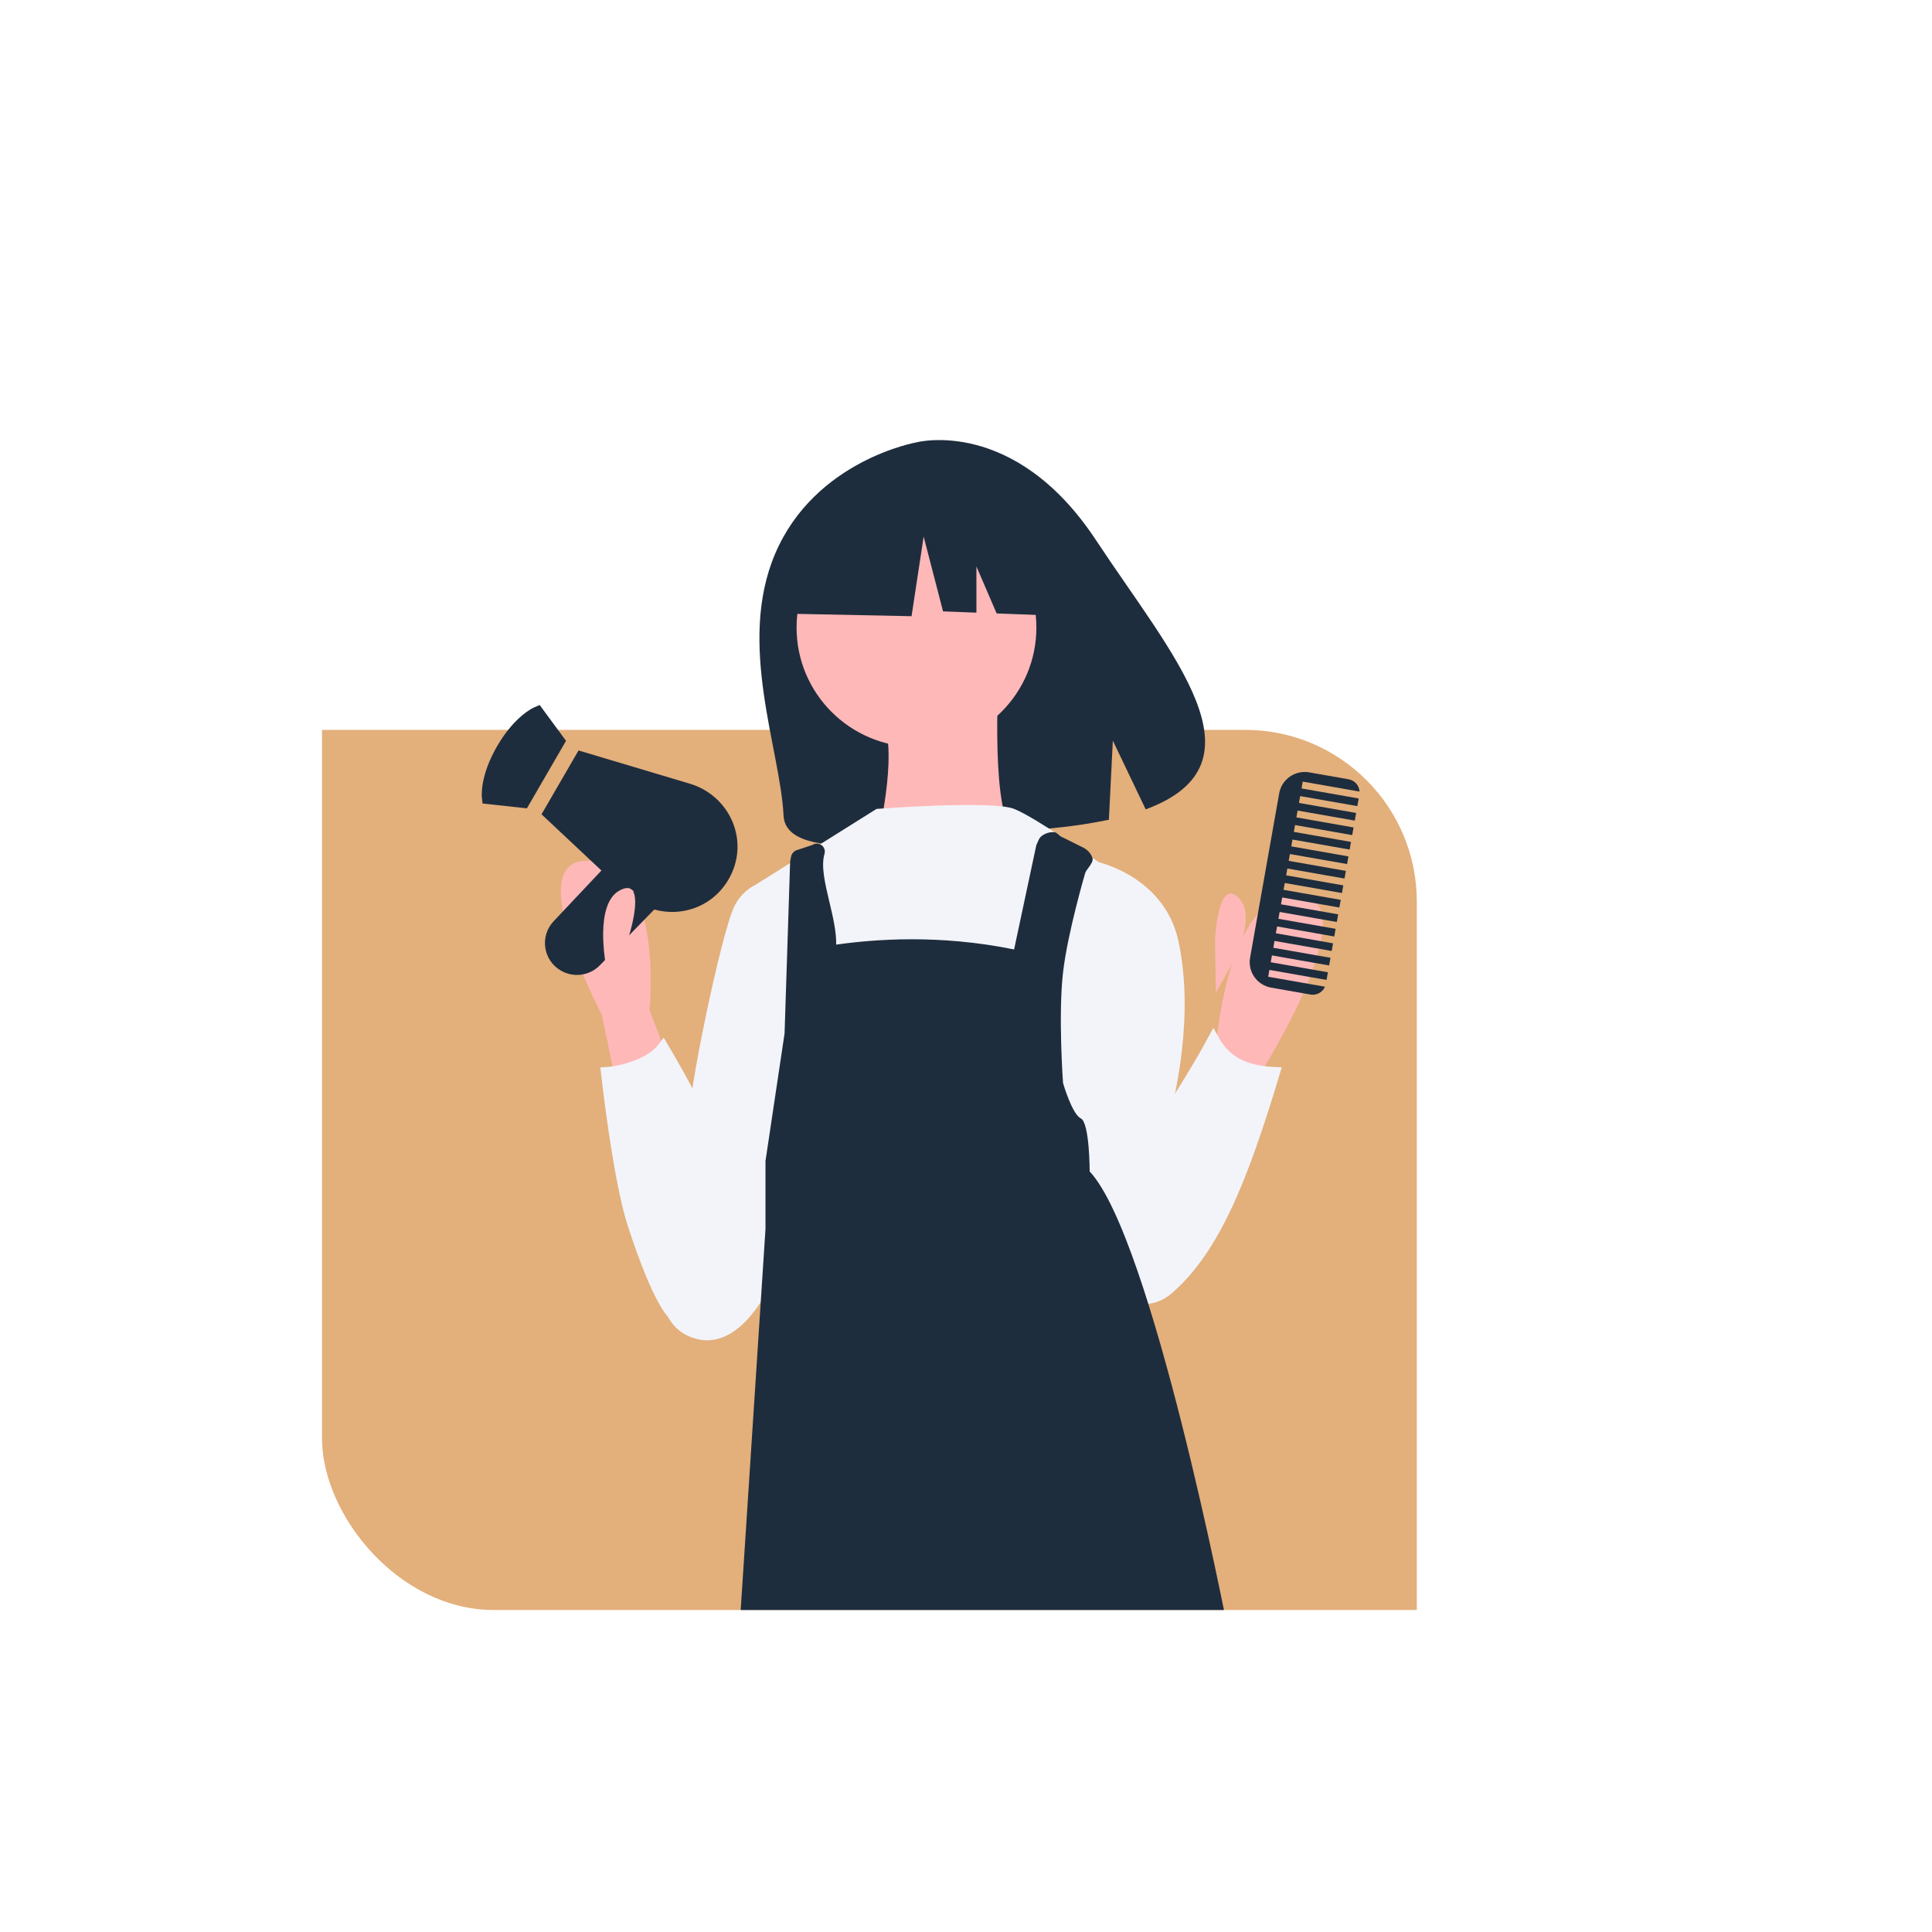 <svg width="180" height="180" viewBox="0 0 180 180" fill="none" xmlns="http://www.w3.org/2000/svg">
<g filter="url(#filter0_d)">
<g clip-path="url(#clip0)">
<rect x="30" y="22" width="120" height="120" rx="16" fill="white"/>
<path d="M30 60H116C124.837 60 132 67.163 132 76V143H46C37.163 143 30 135.837 30 127V60Z" fill="#E3AF7B"/>
<path d="M110.191 103.237L117.923 91.198C117.923 91.198 127.633 75.521 120.797 75.38C113.961 75.24 113.177 90.774 113.177 90.774L105.266 105.678L110.191 103.237Z" fill="#FFB8B8"/>
<path d="M108.898 112.067C105.221 115.285 100.647 109.434 100.846 105.177C103.192 104.582 109.786 94.851 113.049 88.812C114.163 90.871 115.908 91.781 118.757 91.913C115.776 101.813 113.18 108.32 108.898 112.067Z" fill="#F2F4F9" stroke="#F2F4F9"/>
<path d="M72.218 43.592C75.934 34.861 85.392 33.212 85.392 33.212C85.392 33.212 94.499 30.792 102.105 42.316C109.194 53.057 118.336 63.12 106.742 67.407L103.68 61.002L103.312 68.374C101.626 68.723 99.923 68.981 98.209 69.145C85.349 70.446 73.227 72.609 73.002 67.981C72.704 61.828 68.643 51.994 72.218 43.592Z" fill="#1E2D3D"/>
<path d="M68.12 105.863L60.51 86.107C60.51 86.107 61.912 72.809 55.053 72.207C48.194 71.604 56.078 86.563 56.078 86.563L60.582 108.407L68.12 105.863Z" fill="#FFB8B8"/>
<path d="M85.386 61.597C79.217 61.597 74.215 56.616 74.215 50.471C74.215 44.327 79.217 39.346 85.386 39.346C91.555 39.346 96.557 44.327 96.557 50.471C96.557 56.616 91.555 61.597 85.386 61.597Z" fill="#FFB8B8"/>
<path d="M93.04 54.798C93.04 54.798 92.213 68.808 94.695 69.632C97.177 70.456 81.869 69.632 81.869 69.632C81.869 69.632 83.938 60.979 81.869 58.506C79.8 56.034 93.04 54.798 93.04 54.798Z" fill="#FFB8B8"/>
<path d="M81.662 67.365C81.662 67.365 92.419 66.541 94.488 67.365C96.557 68.189 102.349 72.31 102.349 72.31L99.453 98.269L75.87 103.214L72.146 97.857L68.423 90.028L70.078 80.139L70.491 74.37L81.662 67.365Z" fill="#F2F4F9"/>
<path d="M102.153 72.275C102.153 72.275 108.485 73.578 109.797 79.701C111.306 86.747 109.418 94.268 109.004 95.916C108.59 97.564 108.59 97.704 109.004 98.116C109.418 98.528 109.936 98.891 109.418 99.667C108.59 100.903 109.004 100.498 109.418 101.734C109.663 102.465 109.726 101.741 108.899 103.801C108.071 105.861 108.071 105.839 108.485 106.252C108.899 106.664 107.616 112.97 103.815 114.52C100.014 116.07 94.994 113.486 94.994 113.486L97.799 93.299L102.153 72.275Z" fill="#F2F4F9"/>
<path d="M72.146 73.959C71.361 74.003 70.601 74.255 69.946 74.69C69.291 75.124 68.766 75.726 68.423 76.431C67.182 78.904 63.872 94.974 64.285 96.21C64.699 97.446 65.527 95.798 64.699 98.27C63.872 100.742 64.699 100.33 64.285 101.979C63.872 103.627 65.94 101.979 64.285 103.627C62.63 105.275 61.803 105.687 62.631 106.511C63.458 107.335 64.699 105.687 63.458 107.335C62.217 108.984 61.68 111.55 61.68 111.55C61.68 111.55 61.161 115.685 64.793 116.718C68.944 117.899 71.628 111.966 71.628 111.966L75.043 90.441L72.146 73.959Z" fill="#F2F4F9"/>
<path d="M61.789 89.572C60.68 91.073 58.048 91.813 56.485 91.913C56.485 91.913 57.583 101.793 58.945 105.995C61.373 113.485 62.706 114.446 62.706 114.446L65.598 96.991C65.16 95.246 61.789 89.572 61.789 89.572Z" fill="#F2F4F9" stroke="#F2F4F9"/>
<path d="M74.319 40.42L83.798 35.475L96.888 37.498L99.596 49.41L92.855 49.152L90.971 44.776V49.08L87.861 48.961L86.055 41.993L84.927 49.41L73.868 49.186L74.319 40.42Z" fill="#1E2D3D"/>
<path fill-rule="evenodd" clip-rule="evenodd" d="M98.891 69.957L100.924 70.969C101.321 71.167 101.627 71.508 101.779 71.923C101.88 72.198 101.635 72.536 101.406 72.851C101.288 73.013 101.175 73.168 101.115 73.306C101.115 73.306 99.463 78.911 99.04 82.608C98.582 86.602 99.04 92.9 99.04 92.9C99.04 92.9 99.867 95.784 100.695 96.197C101.522 96.609 101.522 101.141 101.522 101.141C107.314 107.322 114.348 143.583 114.348 143.583C114.348 143.583 100.695 145.231 89.937 147.291C79.18 149.352 68.423 151 68.423 151L71.319 106.498V100.169L73.096 88.288L73.615 72.272C73.633 72.185 73.647 72.106 73.659 72.034C73.724 71.673 73.757 71.489 74.133 71.239L75.69 70.723C75.817 70.638 75.967 70.594 76.119 70.598C76.272 70.601 76.42 70.651 76.543 70.74C76.666 70.83 76.758 70.956 76.807 71.1C76.856 71.244 76.86 71.399 76.817 71.545C76.479 72.691 76.867 74.321 77.27 76.019C77.593 77.376 77.926 78.776 77.907 80.007C81.489 79.506 87.485 79.031 94.481 80.458L96.55 70.745C96.577 70.69 96.607 70.619 96.639 70.542C96.729 70.33 96.838 70.069 96.964 69.959C97.137 69.808 97.338 69.692 97.555 69.619C97.773 69.545 98.003 69.516 98.233 69.531C98.372 69.541 98.51 69.659 98.643 69.773C98.728 69.846 98.811 69.917 98.891 69.957Z" fill="#1E2D3D"/>
<g clip-path="url(#clip1)">
<path d="M53.902 61.918L64.3 65.025C65.898 65.503 67.255 66.622 68.024 68.096C68.787 69.562 68.921 71.224 68.402 72.776C68.269 73.173 68.095 73.559 67.883 73.923C67.672 74.288 67.423 74.632 67.145 74.944C66.055 76.169 64.543 76.884 62.887 76.958C62.232 76.987 61.58 76.91 60.956 76.738L55.891 81.932C54.939 82.908 53.447 83.115 52.263 82.434C51.47 81.978 50.938 81.2 50.804 80.298C50.67 79.396 50.953 78.498 51.579 77.833L56.033 73.104L50.453 67.867L53.902 61.918Z" fill="#1E2D3D"/>
<path d="M49.745 57.916L50.281 57.684L52.736 61.022L49.091 67.31L44.96 66.861L44.895 66.283C44.886 66.204 44.694 64.314 46.314 61.521C47.933 58.727 49.672 57.948 49.745 57.916Z" fill="#1E2D3D"/>
</g>
<path d="M58.063 79.239L56.969 82.061C56.803 81.093 56.684 79.993 56.695 78.954C56.704 78.108 56.799 77.33 57.01 76.703C57.221 76.076 57.529 75.648 57.935 75.422C58.176 75.286 58.334 75.244 58.424 75.237C58.494 75.232 58.511 75.248 58.516 75.252C58.516 75.253 58.516 75.253 58.516 75.253C58.533 75.268 58.577 75.318 58.615 75.454C58.653 75.587 58.676 75.767 58.68 75.994C58.693 76.916 58.377 78.258 58.063 79.239Z" fill="#FFB8B8" stroke="#FFB8B8"/>
<g clip-path="url(#clip2)">
<path d="M126.666 65.75C126.65 65.472 126.54 65.207 126.354 64.999C126.168 64.791 125.917 64.651 125.642 64.603L121.979 63.959C121.348 63.848 120.698 63.992 120.173 64.358C119.648 64.724 119.291 65.282 119.18 65.911L116.468 81.228C116.357 81.856 116.501 82.503 116.868 83.026C117.236 83.548 117.797 83.904 118.428 84.015L122.091 84.659C122.367 84.707 122.651 84.661 122.897 84.529C123.143 84.397 123.337 84.185 123.448 83.929L118.154 83L118.266 82.364L123.593 83.299L123.719 82.586L118.392 81.65L118.505 81.014L123.832 81.949L123.958 81.236L118.631 80.301L118.744 79.665L124.07 80.6L124.197 79.887L118.87 78.951L118.983 78.315L124.309 79.25L124.436 78.537L119.109 77.602L119.222 76.966L124.548 77.901L124.675 77.188L119.348 76.252L119.461 75.616L124.787 76.551L124.913 75.838L119.587 74.903L119.7 74.267L125.026 75.202L125.152 74.489L119.826 73.553L119.939 72.917L125.265 73.852L125.391 73.139L120.065 72.204L120.178 71.568L125.504 72.503L125.63 71.79L120.304 70.854L120.416 70.218L125.743 71.153L125.869 70.44L120.543 69.505L120.655 68.869L125.982 69.804L126.108 69.091L120.782 68.155L120.894 67.519L126.221 68.454L126.347 67.741L121.021 66.806L121.133 66.17L126.46 67.105L126.586 66.392L121.26 65.456L121.372 64.82L126.666 65.75Z" fill="#1E2D3D"/>
</g>
<path d="M113.698 79.647L113.749 82.673C114.239 81.822 114.731 80.832 115.081 79.853C115.365 79.056 115.544 78.293 115.564 77.632C115.583 76.971 115.441 76.463 115.139 76.109C114.959 75.899 114.826 75.805 114.744 75.768C114.68 75.739 114.658 75.747 114.652 75.75C114.652 75.75 114.652 75.75 114.651 75.75C114.631 75.758 114.572 75.791 114.489 75.904C114.408 76.016 114.324 76.177 114.242 76.389C113.91 77.249 113.743 78.618 113.698 79.647Z" fill="#FFB8B8" stroke="#FFB8B8"/>
</g>
</g>
<defs>
<filter id="filter0_d" x="0" y="0" width="180" height="180" filterUnits="userSpaceOnUse" color-interpolation-filters="sRGB">
<feFlood flood-opacity="0" result="BackgroundImageFix"/>
<feColorMatrix in="SourceAlpha" type="matrix" values="0 0 0 0 0 0 0 0 0 0 0 0 0 0 0 0 0 0 127 0"/>
<feOffset dy="8"/>
<feGaussianBlur stdDeviation="15"/>
<feColorMatrix type="matrix" values="0 0 0 0 0.537 0 0 0 0 0.584 0 0 0 0 0.624 0 0 0 0.3 0"/>
<feBlend mode="normal" in2="BackgroundImageFix" result="effect1_dropShadow"/>
<feBlend mode="normal" in="SourceGraphic" in2="effect1_dropShadow" result="shape"/>
</filter>
<clipPath id="clip0">
<rect x="30" y="22" width="120" height="120" rx="16" fill="white"/>
</clipPath>
<clipPath id="clip1">
<rect width="24.881" height="24.831" fill="white" transform="matrix(-0.867 -0.498 -0.502 0.865 71.835 67.107)"/>
</clipPath>
<clipPath id="clip2">
<rect width="20.728" height="20.699" fill="white" transform="matrix(0.82 -0.572 0.575 0.818 107.342 71.728)"/>
</clipPath>
</defs>
</svg>
